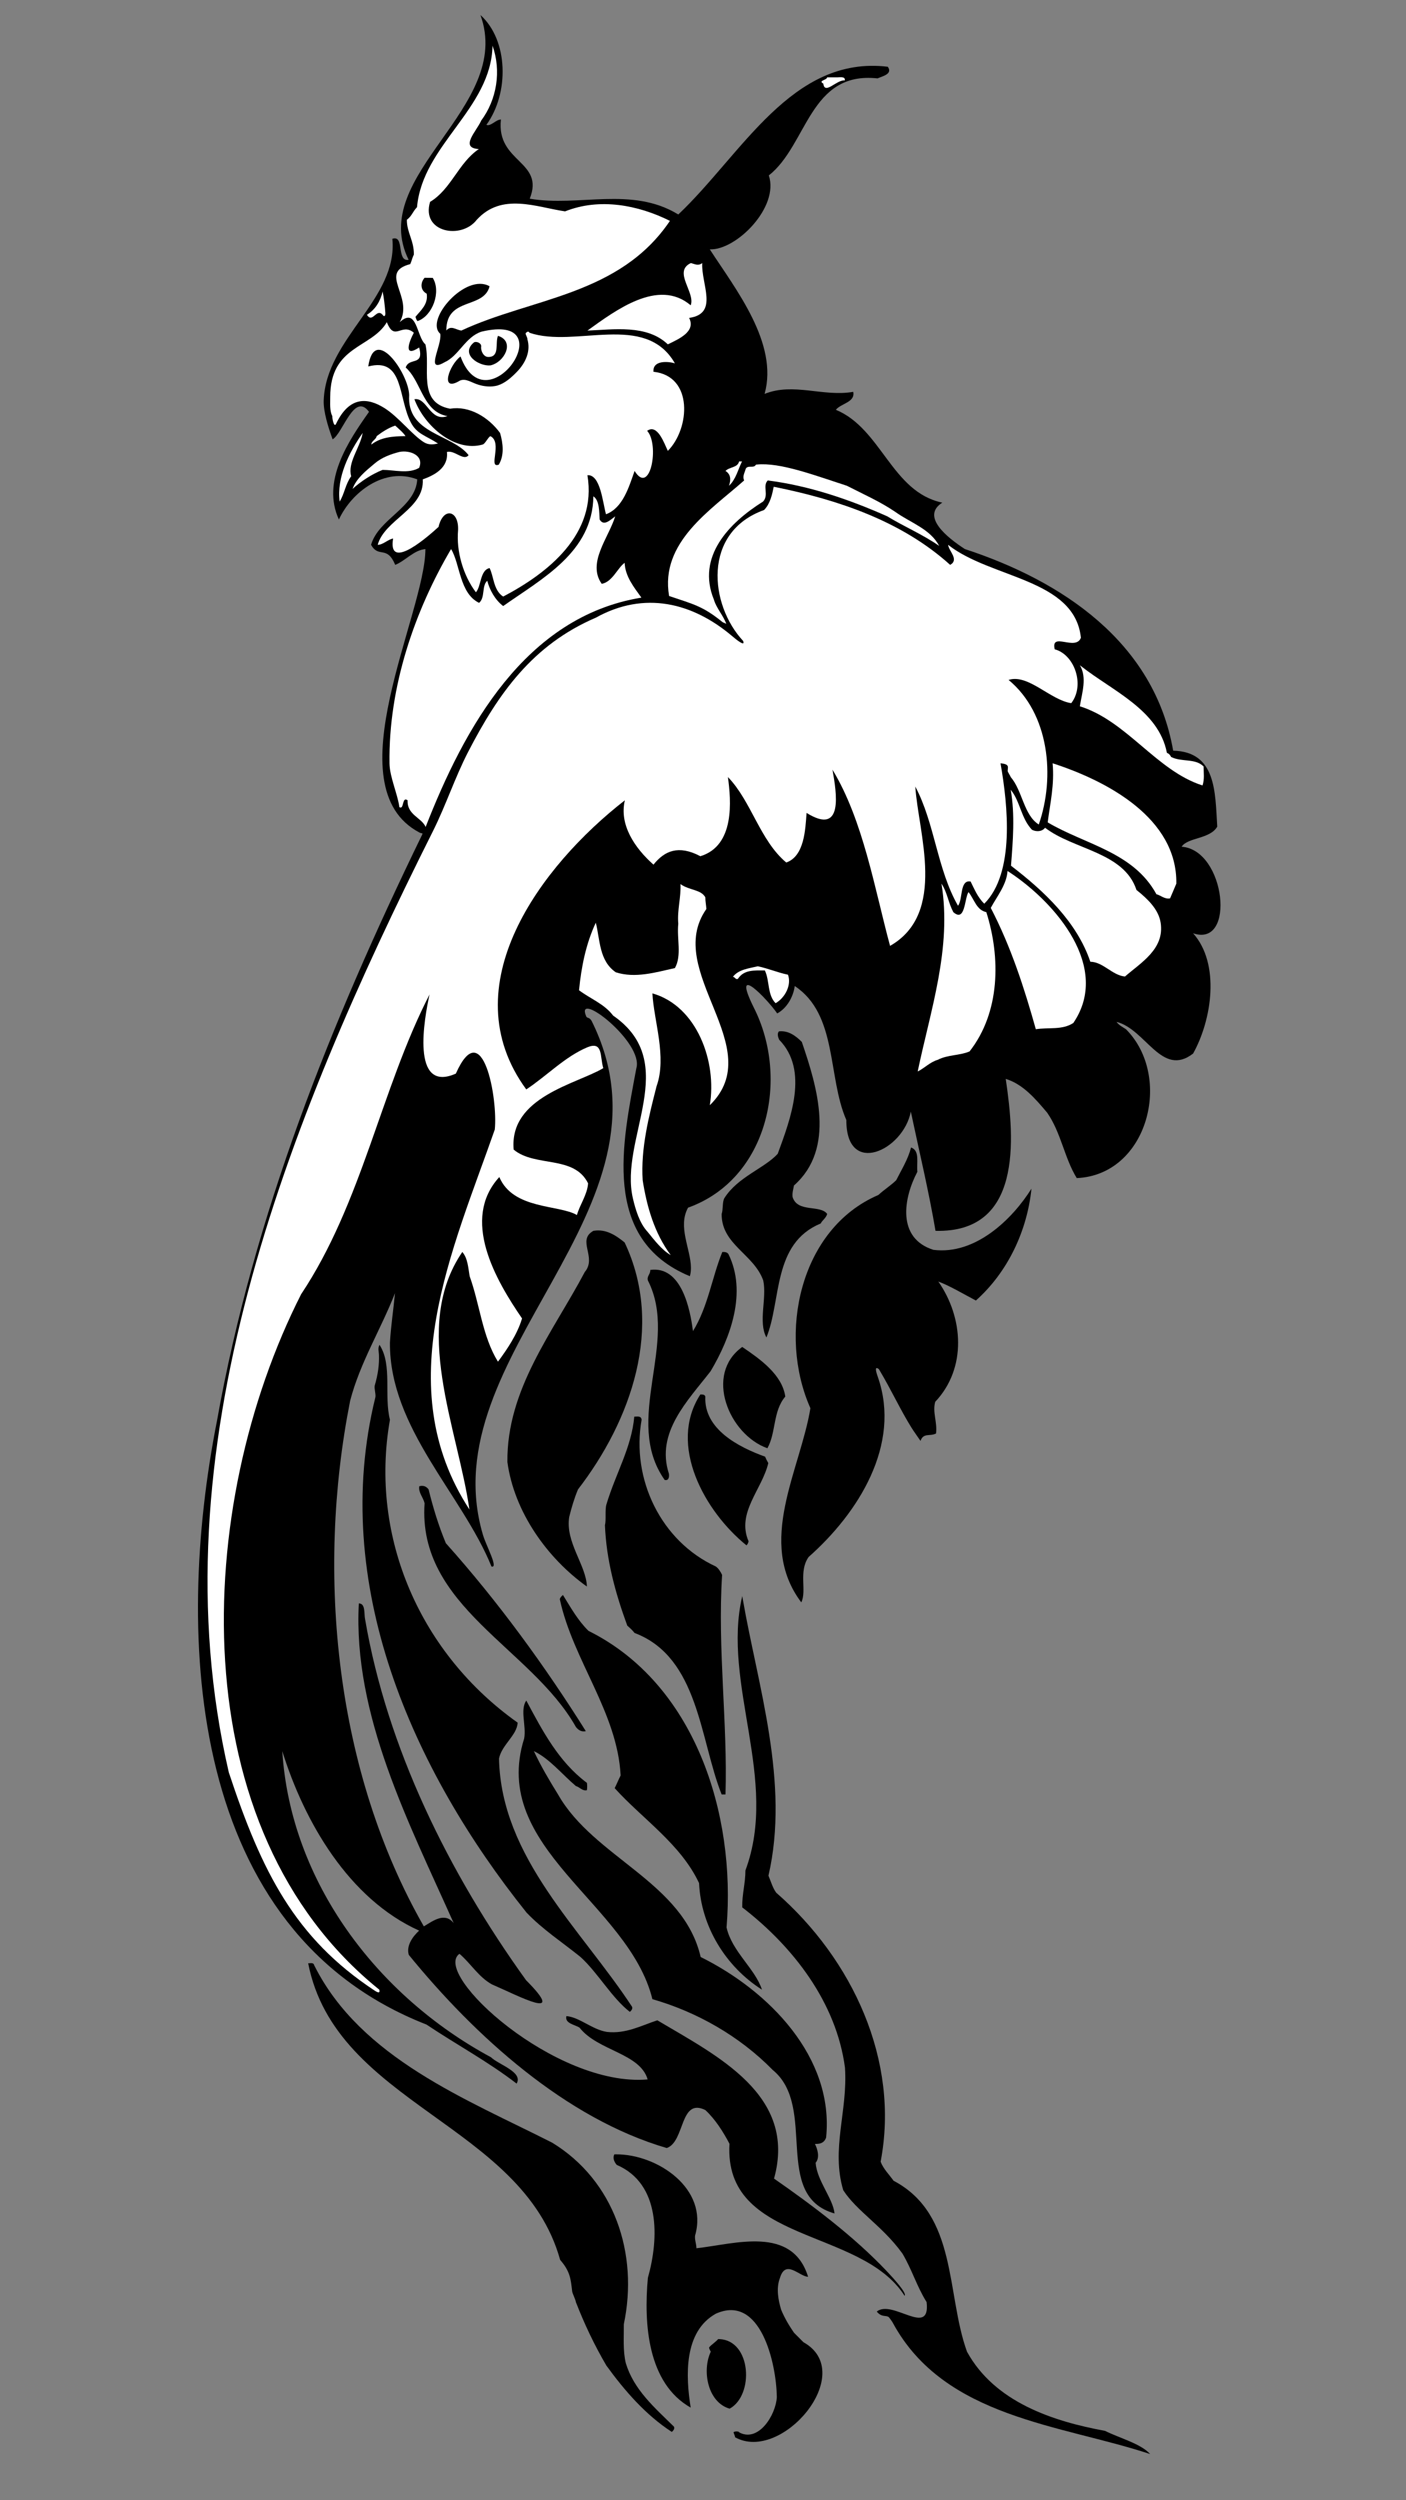 <?xml version="1.0" standalone="no"?>
<!DOCTYPE svg PUBLIC "-//W3C//DTD SVG 1.1//EN" "http://www.w3.org/Graphics/SVG/1.1/DTD/svg11.dtd">
<!--Generator: Xara Xtreme (www.xara.com), SVG filter version: 1.0.0.13-->
<svg stroke-width="0.501" stroke-linejoin="bevel" fill-rule="evenodd" xmlns:xlink="http://www.w3.org/1999/xlink" xmlns="http://www.w3.org/2000/svg" version="1.1" overflow="visible" width="270pt" height="480pt" viewBox="0 0 270 480">
 <rect x="0" y="0" width="270" height="480" fill="#808080" stroke="none"/>
 <defs>
  <marker id="DefaultArrow2" markerUnits="strokeWidth" viewBox="0 0 1 1" markerWidth="1" markerHeight="1" overflow="visible" orient="auto">
   <!-- REF_ARROW_STRAIGHT (-2) -->
   <g transform="scale(0.009)">
    <!-- 1/108 -->
    <path d="M -9 54 L -9 -54 L 117 0 z"/>
   </g>
  </marker>
  <marker id="DefaultArrow3" markerUnits="strokeWidth" viewBox="0 0 1 1" markerWidth="1" markerHeight="1" overflow="visible" orient="auto">
   <!-- REF_ARROW_ANGLED -->
   <g transform="scale(0.009)">
    <path d="M -27 54 L -9 0 L -27 -54 L 135 0 z"/>
   </g>
  </marker>
  <marker id="DefaultArrow4" markerUnits="strokeWidth" viewBox="0 0 1 1" markerWidth="1" markerHeight="1" overflow="visible" orient="auto">
   <!-- REF_ARROW_ROUNDED -->
   <g transform="scale(0.009)">
    <path d="M -9,0 L -9,-45 C -9,-51.708 2.808,-56.580 9,-54 L 117,-9 C 120.916,-7.369 126.000,-4.242 126,0 C 126,4.242 120.916,7.369 117,9 L 9,54 C 2.808,56.580 -9,51.708 -9,45 z"/>
   </g>
  </marker>
  <marker id="DefaultArrow5" markerUnits="strokeWidth" viewBox="0 0 1 1" markerWidth="1" markerHeight="1" overflow="visible" orient="auto">
   <!-- REF_ARROW_SPOT -->
   <g transform="scale(0.009)">
    <path d="M -54, 0 C -54,29.807 -29.807,54 0,54 C 29.807,54 54,29.807 54,0 C 54,-29.807 29.807,-54 0,-54 C -29.807,-54 -54,-29.807 -54,0 z"/>
   </g>
  </marker>
  <marker id="DefaultArrow6" markerUnits="strokeWidth" viewBox="0 0 1 1" markerWidth="1" markerHeight="1" overflow="visible" orient="auto">
   <!-- REF_ARROW_DIAMOND -->
   <g transform="scale(0.009)">
    <path d="M -63,0 L 0,63 L 63,0 L 0,-63 z"/>
   </g>
  </marker>
  <marker id="DefaultArrow7" markerUnits="strokeWidth" viewBox="0 0 1 1" markerWidth="1" markerHeight="1" overflow="visible" orient="auto">
   <!-- REF_ARROW_FEATHER -->
   <g transform="scale(0.009)">
    <path d="M 18,-54 L 108,-54 L 63,0 L 108,54 L 18, 54 L -36,0 z"/>
   </g>
  </marker>
  <marker id="DefaultArrow8" markerUnits="strokeWidth" viewBox="0 0 1 1" markerWidth="1" markerHeight="1" overflow="visible" orient="auto">
   <!-- REF_ARROW_FEATHER2 -->
   <g transform="scale(0.009)">
    <path d="M -36,0 L 18,-54 L 54,-54 L 18,-18 L 27,-18 L 63,-54 L 99,-54 L 63,-18 L 72,-18 L 108,-54 L 144,-54 L 90,0 L 144,54 L 108,54 L 72,18 L 63,18 L 99,54 L 63,54 L 27,18 L 18,18 L 54,54 L 18,54 z"/>
   </g>
  </marker>
  <marker id="DefaultArrow9" markerUnits="strokeWidth" viewBox="0 0 1 1" markerWidth="1" markerHeight="1" overflow="visible" orient="auto">
   <!-- REF_ARROW_HOLLOWDIAMOND -->
   <g transform="scale(0.009)">
    <path d="M 0,45 L -45,0 L 0, -45 L 45, 0 z M 0, 63 L-63, 0 L 0, -63 L 63, 0 z"/>
   </g>
  </marker>
  <filter id="StainedFilter">
   <feBlend mode="multiply" in2="BackgroundImage" in="SourceGraphic" result="blend"/>
   <feComposite in="blend" in2="SourceAlpha" operator="in" result="comp"/>
  </filter>
  <filter id="BleachFilter">
   <feBlend mode="screen" in2="BackgroundImage" in="SourceGraphic" result="blend"/>
   <feComposite in="blend" in2="SourceAlpha" operator="in" result="comp"/>
  </filter>
  <filter id="InvertTransparencyBitmapFilter">
   <feComponentTransfer>
    <feFuncR type="gamma" amplitude="1.055" exponent=".417" offset="-0.055"/>
    <feFuncG type="gamma" amplitude="1.055" exponent=".417" offset="-0.055"/>
    <feFuncB type="gamma" amplitude="1.055" exponent=".417" offset="-0.055"/>
   </feComponentTransfer>
   <feComponentTransfer>
    <feFuncR type="linear" slope="-1" intercept="1"/>
    <feFuncG type="linear" slope="-1" intercept="1"/>
    <feFuncB type="linear" slope="-1" intercept="1"/>
    <feFuncA type="linear" slope="1" intercept="0"/>
   </feComponentTransfer>
   <feComponentTransfer>
    <feFuncR type="gamma" amplitude="1" exponent="2.4" offset="0"/>
    <feFuncG type="gamma" amplitude="1" exponent="2.4" offset="0"/>
    <feFuncB type="gamma" amplitude="1" exponent="2.4" offset="0"/>
   </feComponentTransfer>
  </filter>
 </defs>
 <g id="Document" fill="none" stroke="black" font-family="Times New Roman" font-size="16" transform="scale(1 -1)">
  <g id="Spread" transform="translate(0 -480)">
   <g id="Layer 1">
    <g id="Group" stroke="none">
     <path d="M 80.55,320.169 C 63.873,328.935 81.692,362.169 81.692,374.59 C 79.461,374.386 77.881,372.357 75.896,371.555 C 74.286,375.405 72.749,372.766 71.255,375.405 C 72.735,380.47 79.794,382.496 80.126,387.968 C 73.835,390.39 67.517,385.53 65.081,380.266 C 61.7,387.56 66.849,395.262 70.866,400.936 C 67.993,404.789 65.893,396.88 63.877,395.655 C 63.013,398.003 62.092,400.999 62.162,403.088 C 62.551,415.071 76.473,422.601 75.343,434.153 C 77.751,434.971 76.068,429.704 78.475,430.113 C 70.373,446.524 98.714,459.291 92.262,477.116 C 97.64,472.258 97.815,462.12 93.408,456.037 C 94.175,455.644 95.246,457.058 96.191,457.058 C 95.277,448.742 104.642,449.149 101.728,441.855 C 111.208,440.238 121.298,444.291 130.257,438.823 C 142.479,450.377 152.047,469.414 170.488,467.183 C 171.488,465.769 169.417,465.36 168.517,464.95 C 155.438,466.381 155.077,452.186 147.641,446.321 C 149.67,440.238 141.408,431.937 136.305,432.126 C 141.292,424.437 149.523,414.095 146.829,404.379 C 152.365,406.612 158.077,403.767 163.849,404.775 C 164.269,402.76 161.486,402.556 160.516,401.328 C 169.298,397.684 171.228,385.53 180.955,383.502 C 176.809,380.875 181.84,376.822 185.291,374.59 C 203.875,368.505 221.664,356.762 225.287,335.885 C 233.55,335.681 233.347,327.994 233.753,321.299 C 232.349,318.877 228.114,319.27 226.911,317.446 C 235.363,316.848 237.377,297.998 229.115,300.828 C 234.348,294.965 232.738,284.229 229.115,277.736 C 223.083,273.082 220.054,282.406 214.414,283.82 C 214.82,283.207 215.632,282.798 216.226,282.406 C 225.287,273.286 220.46,254.438 206.776,253.827 C 204.396,257.676 203.774,262.534 201.092,266.387 C 198.859,269.027 196.466,271.857 193.133,272.877 C 194.929,260.916 196.175,243.292 179.65,243.701 C 178.344,251.405 176.489,259.093 174.91,266.591 C 173.458,259.093 162.473,254.03 162.529,264.97 C 158.889,273.286 160.877,285.235 152.613,290.704 C 152.365,288.678 151.133,286.446 149.25,285.44 C 147.452,288.065 140.319,295.562 144.712,286.649 C 151.742,272.877 147.407,253.621 132.129,248.15 C 130.106,244.493 132.644,240.219 132.682,236.651 C 132.686,236.369 132.672,236.091 132.641,235.82 C 132.607,235.537 132.553,235.263 132.476,234.991 C 115.341,242.082 119.559,260.711 122.198,274.907 C 123.671,279.907 110.375,290.136 112.552,284.918 C 112.755,284.425 113.098,284.824 113.602,284.024 C 131.695,247.733 82.476,220.085 92.74,185.34 C 93.363,183.226 95.79,178.845 94.378,179.264 C 88.797,193.05 74.765,205.814 74.881,222.227 C 75.067,225.465 75.546,228.5 75.851,231.739 C 73.169,224.852 69.124,218.374 67.24,211.08 C 60.629,177.644 64.458,139.759 81.39,110.172 C 83.084,111.178 85.418,113.003 87.13,110.786 C 78.549,130.029 67.762,150.699 68.907,172.174 C 70.24,172.174 69.879,170.146 70.11,169.139 C 74.342,144.413 86.144,120.502 101.017,99.844 C 109.08,91.732 99.67,96.795 94.479,99.028 C 91.9,100.442 90.391,103.084 88.232,104.906 C 82.814,101.07 106.658,79.261 124.372,80.791 C 122.894,85.855 114.792,86.261 111.296,90.727 C 110.382,91.325 108.412,91.529 108.772,92.946 C 111.254,92.754 113.791,90.318 116.559,89.909 C 120.171,89.502 123.126,91.12 126.229,92.141 C 137.827,85.256 153.093,77.757 148.641,61.752 C 155.949,56.674 163.939,50.673 170.201,44.071 C 171.692,42.5 174.218,39.689 173.707,39.259 C 165.312,52.432 138.942,49.177 140.088,68.434 C 138.912,70.667 137.407,73.09 135.449,74.911 C 130.505,77.347 131.563,68.843 128.041,67.618 C 108.614,73.294 91.217,89.107 78.503,104.702 C 77.954,106.525 79.374,108.35 80.49,109.356 C 66.978,115.439 58.438,130.232 54.208,143.815 C 55.814,118.678 72.473,96.795 94.276,85.051 C 95.725,83.637 100.524,82.205 99.206,79.989 C 93.697,84.234 87.651,87.473 81.897,91.325 C 36.23,109.167 33.39,165.288 41.667,207.228 C 48.706,246.696 63.541,283.746 81.076,319.774 C 81.256,320.145 81.022,319.921 80.55,320.169 Z" fill="#000000" marker-start="none" marker-end="none"/>
     <path d="M 84.55,415.918 C 84.554,415.894 84.557,415.869 84.56,415.844 C 84.837,413.581 81.578,408.254 85.362,410.448 C 88.116,411.673 89.348,415.32 92.463,416.327 C 108.629,420.179 93.51,397.793 88.438,411.566 C 86.262,409.948 84.354,404.513 88.354,406.949 C 89.478,407.414 90.517,406.543 91.91,406.126 C 92.925,405.819 94.248,405.643 95.505,405.979 C 96.999,406.427 98.2,407.526 99.246,408.597 C 100.986,410.385 101.954,412.632 101.264,414.912 C 101.376,415.002 100.867,415.895 100.933,415.991 C 101.313,416.537 101.628,416.296 101.67,416.121 C 110.484,413.088 123.909,420.179 129.606,410.243 C 128.259,410.652 125.301,410.855 125.49,408.625 C 133.201,407.821 132.49,397.684 128.245,393.438 C 127.562,394.853 126.272,398.703 124.273,397.289 C 126.692,394.649 124.879,384.714 121.865,389.586 C 120.777,386.552 119.646,382.496 116.37,381.27 C 115.747,383.502 115.299,388.974 112.804,388.768 C 114.718,377.419 105.15,369.936 96.625,365.47 C 94.74,366.684 94.84,369.322 94.017,370.943 C 92.159,370.533 92.449,367.5 91.392,366.288 C 88.942,369.528 87.593,374.18 87.97,378.237 C 88.116,382.088 85.114,382.699 84.214,378.849 C 80.91,375.8 74.503,370.739 75.49,376.616 C 74.429,376.413 73.575,375.405 72.532,375.405 C 73.866,380.266 81.533,382.292 81.186,387.968 C 83.419,388.768 86.158,390.185 85.824,393.233 C 87.304,393.641 89.044,391.41 89.986,392.62 C 86.839,396.676 78.069,396.676 78.577,404.174 C 78.433,408.436 71.864,417.742 70.719,409.647 C 77.59,411.44 76.421,403.655 78.878,398.927 C 80.068,396.637 81.741,396.4 84.114,394.853 C 83.336,394.682 82.373,394.5 81.419,395.09 C 79.16,396.488 76.568,399.932 73.835,401.653 C 70.516,403.746 67.079,403.889 64.57,398.703 C 64.153,397.684 63.775,399.711 63.818,400.117 C 63.268,401.139 63.429,402.556 63.412,403.767 C 63.412,413.701 71.328,413.088 74.286,418.151 C 75.794,414.299 77.083,418.151 79.475,416.121 C 78.489,414.299 77.446,411.264 80.49,413.294 C 81.477,409.647 78.549,411.468 77.909,409.441 C 80.508,407.166 81.05,402.497 84.193,400.726 C 84.441,400.586 84.704,400.464 84.988,400.362 C 85.281,400.257 85.593,400.176 85.926,400.117 C 82.59,398.906 82.012,403.767 79.577,403.357 C 81.51,398.171 87.347,393.142 92.684,394.656 C 93.188,394.797 93.685,396.025 94.175,396.267 C 96.567,395.056 93.667,389.996 95.785,390.796 C 96.87,392.62 96.611,394.853 96.03,396.88 C 93.8,399.914 90.132,402.147 86.419,401.534 C 80.026,402.76 82.768,409.441 81.692,413.89 C 79.983,415.32 80.098,421.185 76.764,418.151 C 79.534,423.023 72.518,427.677 78.78,429.295 C 79.069,429.909 79.156,430.506 79.475,431.12 C 79.534,433.759 78.112,435.381 78.129,437.8 C 79.156,438.618 79.156,439.23 80.084,440.238 C 81.144,452.2 94.336,459.086 94.581,471.236 C 96.292,466.381 95.421,460.909 92.407,456.853 C 91.536,454.826 88.174,451.588 91.956,451.385 C 88.029,448.742 86.65,443.679 82.59,441.243 C 80.824,435.381 88.58,433.949 91.55,437.8 C 96.35,443.08 102.962,440.238 108.513,439.419 C 115.138,442.061 122.531,440.647 128.651,437.597 C 118.936,423.212 102.031,422.82 88.58,416.531 C 87.434,416.735 86.634,417.581 85.705,416.559 C 85.722,423.051 92.869,420.587 94.017,425.037 C 89.45,427.677 81.477,418.557 84.55,415.918 Z" fill="#ffffff" marker-start="none" marker-end="none"/>
     <path d="M 158.847,465.156 C 158.854,465.156 158.861,465.156 158.868,465.156 C 159.529,465.156 160.205,465.156 160.863,465.156 C 161.328,465.156 162.371,465.36 162.225,464.556 C 160.702,464.761 158.368,461.712 158.108,463.942 C 157.034,464.556 158.745,464.556 158.847,465.156 Z" fill="#ffffff" marker-start="none" marker-end="none"/>
     <path d="M 132.679,429.501 C 132.689,429.497 132.697,429.496 132.705,429.494 C 133.449,429.287 134.107,428.894 134.854,429.501 C 134.623,425.445 138.086,419.771 132.333,418.967 C 133.68,416.327 130.331,414.912 128.245,413.89 C 124.2,417.742 117.834,416.735 112.804,416.531 C 118.183,420.384 126.417,426.655 132.637,421.389 C 133.593,423.826 129.158,427.881 132.679,429.501 Z" fill="#ffffff" marker-start="none" marker-end="none"/>
     <path d="M 81.533,426.669 C 81.54,426.669 81.547,426.669 81.552,426.669 C 82.068,426.669 82.583,426.655 83.099,426.655 C 84.753,424.029 83.099,419.362 80.186,418.354 C 79.94,418.557 79.867,418.967 79.78,419.171 C 80.766,420.384 82.275,421.593 81.939,423.622 C 80.752,424.234 80.651,425.648 81.533,426.669 Z" fill="#000000" marker-start="none" marker-end="none"/>
     <path d="M 73.474,424.029 C 73.477,424.021 73.481,424.01 73.481,423.999 C 73.695,423.077 73.922,421.116 74.006,419.901 C 74.034,419.491 73.891,419.215 73.635,419.362 C 73.387,419.705 73.163,419.866 72.953,419.908 C 72.042,420.088 71.388,418.085 70.46,419.565 C 72.112,420.587 73.054,422.207 73.474,424.029 Z" fill="#ffffff" marker-start="none" marker-end="none"/>
     <path d="M 95.624,415.524 C 95.662,415.512 95.697,415.501 95.734,415.489 C 98.9,414.414 96.884,410.441 94.175,409.85 C 91.9,409.647 88.288,412.069 91.058,414.299 C 91.595,414.505 92.449,414.095 92.407,413.497 C 92.276,412.681 92.841,411.468 93.769,411.468 C 96.03,411.468 95.046,414.095 95.624,415.524 Z" fill="#000000" marker-start="none" marker-end="none"/>
     <path d="M 75.896,398.294 C 75.903,398.289 75.91,398.283 75.917,398.275 C 76.582,397.664 77.523,396.873 77.866,396.267 C 75.49,396.267 73.068,396.063 71.328,394.649 C 71.227,395.262 72.256,395.655 72.329,396.267 C 73.401,397.085 74.647,397.888 75.896,398.294 Z" fill="#ffffff" marker-start="none" marker-end="none"/>
     <path d="M 69.648,396.88 C 69.641,396.848 69.635,396.816 69.631,396.785 C 69.099,393.971 66.698,391.175 67.443,388.564 C 66.369,387.15 66.124,385.121 65.225,383.706 C 64.615,388.375 67.079,393.233 69.648,396.88 Z" fill="#ffffff" marker-start="none" marker-end="none"/>
     <path d="M 76.691,393.233 C 76.715,393.236 76.736,393.243 76.757,393.246 C 78.671,393.618 81.494,392.592 80.49,390.185 C 78.416,388.974 75.78,389.79 73.474,389.79 C 71.385,388.974 69.27,387.56 67.703,386.142 C 68.444,388.172 70.24,389.586 71.923,391 C 73.344,392.213 75.084,392.823 76.691,393.233 Z" fill="#ffffff" marker-start="none" marker-end="none"/>
     <path d="M 141.929,391.41 C 141.931,391.41 141.933,391.41 141.936,391.41 C 142.122,391.41 142.323,391.41 142.493,391.41 C 141.768,389.996 141.334,387.968 139.987,386.741 C 140.407,387.968 140.319,388.974 139.318,389.586 C 140.088,390.39 141.653,390.185 141.929,391.41 Z" fill="#ffffff" marker-start="none" marker-end="none"/>
     <path d="M 145.163,390.796 C 145.212,390.803 145.263,390.808 145.314,390.815 C 149.814,391.284 156.569,388.701 162.631,386.741 C 165.791,385.121 169.025,383.706 171.995,381.68 C 174.823,379.652 178.664,378.441 180.346,375.202 C 177.157,377.419 173.707,378.849 170.387,380.875 C 163.093,384.116 155.427,386.741 147.438,387.763 C 146.378,386.741 147.713,384.917 146.525,383.706 C 140.057,379.652 133.694,373.172 137.101,364.86 C 137.565,363.24 138.912,361.826 139.479,360.205 C 139.329,360.356 138.909,360.44 138.727,360.587 C 134.961,363.646 133.162,363.999 128.49,365.579 C 126.708,375.909 136.522,382.088 142.899,387.763 C 142.538,388.564 142.986,389.177 143.205,389.996 C 143.611,390.796 144.757,389.996 145.163,390.796 Z" fill="#ffffff" marker-start="none" marker-end="none"/>
     <path d="M 148.582,386.552 C 148.718,386.524 148.851,386.496 148.988,386.47 C 160.992,384.025 173.143,379.965 182.463,371.555 C 184.245,372.563 182.201,374.18 182.072,375.405 C 190.275,368.914 206.37,368.914 207.571,357.564 C 206.573,354.939 201.729,358.789 202.541,355.347 C 206.37,354.326 208.383,348.446 205.716,345.005 C 201.656,345.616 197.452,350.678 193.683,349.468 C 201.54,342.975 202.643,330.823 199.482,321.706 C 196.581,323.529 196.364,328.183 194.089,330.823 C 194.092,330.916 193.506,331.829 193.506,331.966 C 193.516,332.739 193.953,333.289 192.132,333.464 C 193.567,325.354 194.887,312.384 189.015,306.505 C 187.738,307.73 187.101,309.35 186.392,310.764 C 184.262,311.173 184.927,307.321 183.97,306.11 C 179.926,313.2 179.534,321.911 175.765,329.001 C 176.345,320.088 181.898,304.681 170.922,298.407 C 167.965,309.35 165.763,322.524 159.862,332.239 C 160.646,327.791 162.053,319.475 154.889,323.937 C 154.657,320.698 154.454,315.622 150.989,314.412 C 145.916,318.671 144.292,326.17 139.784,330.823 C 140.393,326.359 141.175,317.652 134.492,315.622 C 130.271,317.855 127.607,316.644 125.49,314.005 C 121.837,317.242 118.88,321.706 119.996,326.359 C 103.844,313.799 86.521,290.704 101.063,270.85 C 105.034,273.478 108.468,277.122 112.804,278.948 C 115.835,280.173 115.184,277.153 115.852,274.935 C 110.746,271.886 97.755,269.435 98.641,259.296 C 102.773,255.853 110.238,258.289 112.934,252.819 C 112.762,250.586 111.355,248.763 110.788,246.736 C 107.323,248.763 98.539,247.758 95.886,254.03 C 88.477,245.933 95.104,234.378 100.251,226.882 C 99.337,223.847 97.423,221.002 95.624,218.58 C 92.624,223.438 92.159,229.522 90.189,234.991 C 89.912,236.611 89.826,238.435 88.782,239.646 C 78.954,225.261 87.854,206.006 90.146,190.204 C 74.706,213.912 86.942,240.055 95.015,263.147 C 95.638,269.027 92.682,285.44 87.536,273.885 C 78.794,270.034 81.505,284.624 82.49,289.086 C 73.113,270.85 69.575,249.172 57.829,231.536 C 37.153,190.818 34.587,128.818 72.837,98.02 C 73.051,97.18 72.386,97.548 71.871,97.89 C 56.695,107.938 50.302,120.485 43.942,139.724 C 29.702,201.306 55.03,264.329 83.132,320.417 C 85.611,325.365 87.395,330.802 89.891,335.637 C 95.734,346.948 102.308,356.208 114.414,361.416 C 123.755,366.603 132.987,364.319 140.596,357.882 C 141.313,357.277 143.205,355.698 142.699,356.965 C 136.261,363.852 134.811,377.827 146.728,382.088 C 147.916,383.297 148.291,385.121 148.582,386.552 Z" fill="#ffffff" marker-start="none" marker-end="none"/>
     <path d="M 113.949,384.714 C 113.962,384.706 113.976,384.694 113.99,384.686 C 115.152,383.86 115.054,381.662 115.152,380.266 C 115.964,378.849 117.284,380.266 118.141,380.875 C 116.923,376.822 112.674,371.95 115.558,367.909 C 117.616,368.301 118.561,370.943 119.951,371.95 C 120.067,369.322 121.719,367.296 123.171,365.267 C 100.844,361.62 89.173,340.275 81.736,321.237 C 80.952,323.063 78.143,323.529 78.272,326.359 C 77.156,327.178 77.625,324.446 76.694,325.043 C 76.355,327.573 74.835,330.837 74.797,333.422 C 74.577,348.25 79.716,362.862 86.622,374.59 C 88.362,371.758 88.232,366.083 92.001,364.262 C 93.205,365.267 92.463,367.5 93.566,368.505 C 94.059,366.684 95.06,364.86 96.625,363.647 C 104.078,368.914 113.805,373.977 113.949,384.714 Z" fill="#ffffff" marker-start="none" marker-end="none"/>
     <path d="M 207.371,352.299 C 207.438,352.243 207.504,352.19 207.571,352.135 C 213.615,347.357 222.493,343.701 224.084,335.476 C 224.49,335.289 224.693,335.084 224.895,334.675 C 226.911,333.653 229.521,334.472 231.131,332.852 C 231.131,331.641 231.331,330.416 230.925,329.205 C 222.07,332.034 216.43,341.561 207.371,344.405 C 207.777,347.031 208.789,349.877 207.371,352.299 Z" fill="#ffffff" marker-start="none" marker-end="none"/>
     <path d="M 202.135,333.464 C 202.248,333.429 202.36,333.391 202.472,333.355 C 212.52,330.053 226.095,322.979 225.896,310.355 C 225.49,309.35 225.099,308.532 224.693,307.526 C 223.678,307.321 222.882,308.122 222.07,308.328 C 217.646,316.441 208.383,317.855 201.194,322.115 C 201.656,325.761 202.524,329.409 202.135,333.464 Z" fill="#ffffff" marker-start="none" marker-end="none"/>
     <path d="M 194.089,328.387 C 194.11,328.364 194.131,328.337 194.149,328.312 C 195.919,326.097 196.084,322.891 198.177,320.698 C 198.961,320.292 200.092,320.292 200.686,321.093 C 206.167,316.848 215.834,316.441 218.241,309.144 C 220.257,307.526 222.476,305.497 222.882,302.858 C 223.678,297.794 219.053,295.169 216.038,292.529 C 213.616,292.733 211.806,295.358 209.384,295.358 C 206.776,303.061 200.483,308.941 194.145,313.799 C 194.509,318.467 194.946,323.529 194.089,328.387 Z" fill="#ffffff" marker-start="none" marker-end="none"/>
     <path d="M 193.481,312.791 C 193.582,312.727 193.683,312.661 193.785,312.592 C 202.839,306.634 213.335,294.232 206.122,283.616 C 204.004,282.202 201.306,282.798 198.916,282.406 C 196.7,290.296 194.162,298.204 190.261,305.7 C 191.465,307.933 193.306,310.152 193.481,312.791 Z" fill="#ffffff" marker-start="none" marker-end="none"/>
     <path d="M 130.666,310.355 C 130.667,310.324 130.647,310.278 130.673,310.263 C 132.439,309.036 134.601,309.256 135.449,307.73 C 135.449,306.914 135.595,306.301 135.651,305.497 C 127.258,293.535 147.713,278.948 136.305,267.816 C 137.712,276.117 133.869,286.854 125.285,289.29 C 125.546,284.024 128.099,277.122 126.083,271.463 C 124.578,265.583 123.024,259.5 123.416,253.417 C 124.214,248.355 125.649,243.292 128.808,239.033 C 127.069,240.055 125.691,241.878 124.372,243.497 C 122.769,245.212 122.02,247.893 121.547,249.895 C 118.827,261.372 130.961,275.887 117.735,285.031 C 116.066,287.263 113.34,288.268 111.194,289.888 C 111.628,294.351 112.514,298.816 114.414,302.858 C 115.24,299.62 115.023,295.562 118.24,293.346 C 121.967,292.121 125.969,293.346 129.606,294.148 C 130.969,296.584 129.94,299.823 130.257,302.654 C 130.012,305.293 130.824,307.73 130.666,310.355 Z" fill="#ffffff" marker-start="none" marker-end="none"/>
     <path d="M 180.794,310.355 C 180.808,310.338 180.82,310.319 180.833,310.302 C 181.9,308.689 182.11,306.687 183.072,304.885 C 185.389,302.858 185.188,307.526 185.986,308.737 C 187.115,307.321 187.507,305.293 189.407,304.885 C 192.176,296.176 192.074,285.643 186.187,278.144 C 184.262,277.328 181.97,277.53 180.056,276.526 C 178.622,276.117 177.49,274.907 176.228,274.294 C 178.678,286.052 182.824,297.998 180.794,310.355 Z" fill="#ffffff" marker-start="none" marker-end="none"/>
     <path d="M 145.522,294.494 C 145.545,294.487 145.566,294.484 145.587,294.48 C 147.505,294.081 149.355,293.278 151.322,292.873 C 152.047,290.847 150.727,288.425 148.942,287.404 C 147.335,289.022 147.829,291.662 146.885,293.689 C 144.913,293.689 142.885,293.894 141.695,292.072 C 141.245,291.866 141.145,292.466 140.739,292.466 C 141.81,293.894 143.882,294.098 145.522,294.494 Z" fill="#ffffff" marker-start="none" marker-end="none"/>
     <path d="M 149.583,281.996 C 149.603,281.999 149.621,282.001 149.642,282.003 C 151.371,282.178 152.799,281.166 153.975,279.969 C 156.961,271.259 160.502,259.5 152.467,252.409 C 152.323,251.594 152.106,250.995 152.207,250.18 C 153.163,247.144 157.556,248.763 158.847,246.939 C 158.602,246.123 157.905,245.728 157.601,245.115 C 148.291,241.266 150.09,230.323 147.176,223.235 C 145.555,226.269 147.307,230.732 146.567,234.175 C 144.771,239.239 138.536,241.061 138.58,246.939 C 138.884,247.751 138.678,249.302 139.124,250.008 C 141.688,254.058 146.826,255.723 149.351,258.494 C 151.801,265.176 155.382,274.5 149.642,280.376 C 149.365,280.974 149.222,281.588 149.583,281.996 Z" fill="#000000" marker-start="none" marker-end="none"/>
     <path d="M 174.953,259.703 C 174.974,259.698 174.991,259.691 175.01,259.684 C 176.69,259.038 175.971,256.651 176.171,255.051 C 173.49,249.974 172.184,242.286 179.244,240.055 C 187.304,239.033 194.408,245.933 198.076,251.797 C 197.25,243.701 193.539,235.795 187.405,230.323 C 185.088,231.536 182.362,233.167 180.188,233.97 C 184.999,227.085 185.708,217.352 179.593,210.877 C 179.027,208.85 180.028,207.024 179.751,204.795 C 178.519,204.181 177.36,204.998 176.766,203.378 C 176.391,203.92 175.418,205.299 175.037,205.912 C 172.849,209.428 171.155,213.187 168.777,217.149 C 167.789,217.926 168.332,216.351 168.591,215.602 C 173.104,202.635 164.818,189.514 155.281,181.088 C 153.296,178.257 154.976,174.609 153.874,172.377 C 145.191,183.933 153.657,197.704 155.627,209.651 C 149.306,223.847 153.555,244.111 168.678,250.586 C 169.763,251.594 171.068,252.409 172.098,253.417 C 173.127,255.443 174.389,257.473 174.953,259.703 Z" fill="#000000" marker-start="none" marker-end="none"/>
     <path d="M 113.949,243.701 C 113.976,243.705 114.004,243.709 114.029,243.714 C 116.37,244.083 118.232,242.869 119.951,241.469 C 127.635,225.261 121.141,207.228 110.991,194.057 C 110.238,192.232 109.773,190.614 109.311,188.79 C 108.513,183.933 112.601,179.468 112.702,175.414 C 105.034,180.884 98.728,189.798 97.437,199.321 C 97.293,213.299 106.178,224.243 112.296,235.795 C 114.69,238.639 110.704,241.878 113.949,243.701 Z" fill="#000000" marker-start="none" marker-end="none"/>
     <path d="M 138.711,239.646 C 138.716,239.646 138.72,239.646 138.727,239.646 C 139.185,239.646 139.598,239.64 139.885,239.239 C 143.48,231.942 140.319,223.235 136.462,216.756 C 132.07,211.08 125.896,204.998 128.447,197.092 C 128.549,196.494 128.433,195.676 127.635,195.881 C 119.503,207.434 130.505,222.227 124.417,234.175 C 124.172,234.991 124.923,235.386 124.879,236.203 C 130.866,237.006 132.535,228.705 133.071,224.446 C 135.969,229.115 136.723,234.788 138.711,239.646 Z" fill="#000000" marker-start="none" marker-end="none"/>
     <path d="M 72.879,221.821 C 72.907,221.775 72.935,221.733 72.963,221.688 C 75.35,217.835 73.719,212.036 74.881,207.434 C 70.894,184.734 80.824,162.443 99.407,149.285 C 99.292,146.849 96.336,145.025 95.827,142.383 C 96.233,123.347 111.516,109.764 121.358,94.768 C 121.575,94.373 121.2,93.964 120.952,93.759 C 117.515,96.401 114.82,101.261 111.484,104.292 C 107.96,107.137 104.222,109.559 101.119,112.814 C 79.069,140.357 63.324,176.026 72.067,211.679 C 72.242,212.19 71.811,213.498 71.962,214.01 C 72.609,216.208 72.844,218.059 72.77,219.956 C 72.743,220.589 72.519,221.128 72.879,221.821 Z" fill="#000000" marker-start="none" marker-end="none"/>
     <path d="M 142.538,221.411 C 142.575,221.387 142.612,221.36 142.647,221.335 C 145.926,219.109 150.213,216.096 150.801,211.884 C 148.393,209.054 149.061,204.998 147.365,201.963 C 139.987,204.589 135.189,216.144 142.538,221.411 Z" fill="#000000" marker-start="none" marker-end="none"/>
     <path d="M 134.492,212.291 C 134.497,212.291 134.503,212.291 134.509,212.291 C 134.965,212.291 135.321,212.288 135.449,211.884 C 135.143,205.61 141.87,202.167 146.931,200.343 C 147.088,199.934 147.293,199.526 147.54,199.12 C 146.35,194.057 141.394,189.593 143.742,184.122 C 143.742,183.933 143.581,183.524 143.35,183.32 C 135.346,189.798 128.185,202.562 134.492,212.291 Z" fill="#000000" marker-start="none" marker-end="none"/>
     <path d="M 121.806,208.032 C 121.813,208.032 121.82,208.032 121.827,208.032 C 122.418,208.036 123.112,208.227 123.213,207.434 C 121.183,196.084 126.909,184.122 137.463,179.264 C 138.013,178.858 138.377,178.257 138.667,177.644 C 137.768,163.465 139.754,149.08 139.318,135.499 C 139.073,135.499 138.797,135.499 138.58,135.499 C 134.391,146.03 134.187,161.846 121.865,166.499 C 121.372,167.109 120.907,167.519 120.458,167.914 C 118.155,174.203 116.444,180.475 116.168,187.171 C 116.434,188.254 116.139,190.116 116.451,191.168 C 118.257,197.197 121.246,201.995 121.806,208.032 Z" fill="#000000" marker-start="none" marker-end="none"/>
     <path d="M 80.518,194.67 C 80.528,194.67 80.536,194.674 80.543,194.677 C 81.244,194.87 81.873,194.663 82.303,194.057 C 83.157,190.614 84.186,187.171 85.621,183.73 C 95.785,172.377 104.729,160.021 112.5,147.651 C 111.673,147.461 111.05,147.855 110.585,148.469 C 102.003,163.669 80.157,171.561 81.533,191.415 C 81.23,192.64 80.315,193.445 80.518,194.67 Z" fill="#000000" marker-start="none" marker-end="none"/>
     <path d="M 108.107,173.793 C 108.124,173.766 108.142,173.738 108.156,173.71 C 109.644,171.302 110.97,168.914 113.007,166.906 C 133.433,156.767 141.348,131.85 139.521,109.968 C 140.566,105.314 145.016,102.062 146.322,98.02 C 139.332,102.47 134.623,110.172 134.245,118.475 C 130.737,125.973 123.328,130.845 118.037,136.71 C 118.46,137.526 118.764,138.345 119.184,139.144 C 118.547,151.297 110.036,161.233 107.498,172.989 C 107.6,173.385 107.89,173.588 108.107,173.793 Z" fill="#000000" marker-start="none" marker-end="none"/>
     <path d="M 142.538,173.588 C 142.57,173.402 142.601,173.217 142.633,173.031 C 145.478,156.549 151.697,137.733 147.568,119.903 C 148.018,118.882 148.322,117.671 149.047,116.65 C 163.677,103.884 172.824,84.438 169.112,64.993 C 169.648,63.579 170.735,62.557 171.589,61.343 C 183.912,54.854 181.666,39.666 185.694,28.521 C 191.031,18.789 202.265,15.144 212.212,13.319 C 215.023,11.905 219.053,10.883 220.866,8.87 C 203.774,14.53 181.434,15.755 171.488,33.991 C 171.468,34.111 170.817,35.01 170.728,35.098 C 170.229,35.623 169.34,35.007 168.371,36.224 C 171.372,38.646 178.736,31.147 177.938,38.048 C 176.041,41.08 175.114,44.32 173.301,47.355 C 169.504,52.635 164.545,55.467 161.934,59.521 C 159.557,67.415 162.819,74.708 162.267,83.024 C 160.615,95.584 152.281,106.321 142.538,113.819 C 142.479,116.258 143.147,118.475 143.147,120.909 C 149.628,138.345 138.58,156.767 142.538,173.588 Z" fill="#000000" marker-start="none" marker-end="none"/>
     <path d="M 101.063,153.53 C 101.096,153.467 101.129,153.404 101.164,153.341 C 104.176,147.721 107.298,141.743 112.702,137.73 C 112.776,137.323 112.776,136.71 112.702,136.316 C 111.834,136.112 111.327,136.914 110.585,137.117 C 107.946,139.349 105.524,142.383 102.525,143.815 C 103.844,140.969 105.524,138.139 107.162,135.499 C 114.053,123.347 131.23,118.678 134.551,104.292 C 147.641,97.817 160.195,85.051 158.644,69.645 C 158.123,68.041 156.432,68.523 156.509,68.374 C 156.946,67.509 157.51,65.819 156.628,64.787 C 156.873,61.343 159.992,57.903 160.254,55.057 C 148.179,58.501 157.062,75.526 148.379,82.615 C 142.015,89.107 133.796,93.759 125.285,96.197 C 120.735,114.636 94.017,125.168 100.657,146.236 C 101.105,148.673 99.813,151.706 101.063,153.53 Z" fill="#000000" marker-start="none" marker-end="none"/>
     <path d="M 59.18,103.084 C 59.187,103.084 59.191,103.084 59.194,103.084 C 59.67,103.088 60.209,103.28 60.353,102.675 C 69.27,84.847 89.712,76.94 106.049,68.64 C 117.98,61.343 122.649,47.355 119.793,33.786 C 119.821,31.35 119.59,28.725 120.185,26.288 C 121.719,21.227 125.691,17.784 129.417,14.136 C 129.637,13.728 129.245,13.319 129.011,13.116 C 124.011,16.353 119.951,21.022 116.43,25.879 C 114.067,29.936 112.251,33.786 110.585,38.048 C 110.557,38.468 109.927,39.68 109.878,40.092 C 109.601,42.458 109.514,43.908 107.568,46.144 C 100.293,72.286 64.5,75.933 59.18,103.084 Z" fill="#000000" marker-start="none" marker-end="none"/>
     <path d="M 117.98,66.407 C 118.071,66.409 118.159,66.411 118.25,66.411 C 126.235,66.463 136.1,59.829 133.477,50.812 C 133.376,49.996 133.739,49.177 133.739,48.377 C 141.044,49.177 152.12,52.824 155.179,42.906 C 153.569,42.906 150.874,46.347 149.785,42.703 C 149.005,40.674 149.467,38.441 149.989,36.617 C 150.657,34.999 151.497,33.582 152.467,32.168 C 153.079,31.555 153.671,30.943 154.28,30.345 C 164.804,24.466 150.09,7.047 141.131,12.108 C 141.257,12.171 140.783,13.028 140.89,13.086 C 141.513,13.428 142.384,12.941 141.798,13.116 C 145.583,10.883 149.005,16.353 149.177,19.811 C 149.089,26.288 146.061,39.666 137.463,35.815 C 131.289,32.372 131.664,23.852 132.637,17.784 C 124.403,22.438 123.591,33.786 124.417,42.703 C 126.533,50.199 126.909,60.732 118.443,64.379 C 117.893,64.993 117.631,65.794 117.98,66.407 Z" fill="#000000" marker-start="none" marker-end="none"/>
     <path d="M 137.913,30.943 C 137.983,30.943 138.055,30.94 138.123,30.939 C 144.306,30.702 144.848,20.175 140.116,17.58 C 135.899,18.789 134.768,24.874 136.494,28.521 C 136.406,28.725 136.217,28.93 136.158,29.323 C 136.667,29.936 137.407,30.345 137.913,30.943 Z" fill="#000000" marker-start="none" marker-end="none"/>
    </g>
   </g>
  </g>
 </g>
</svg>

